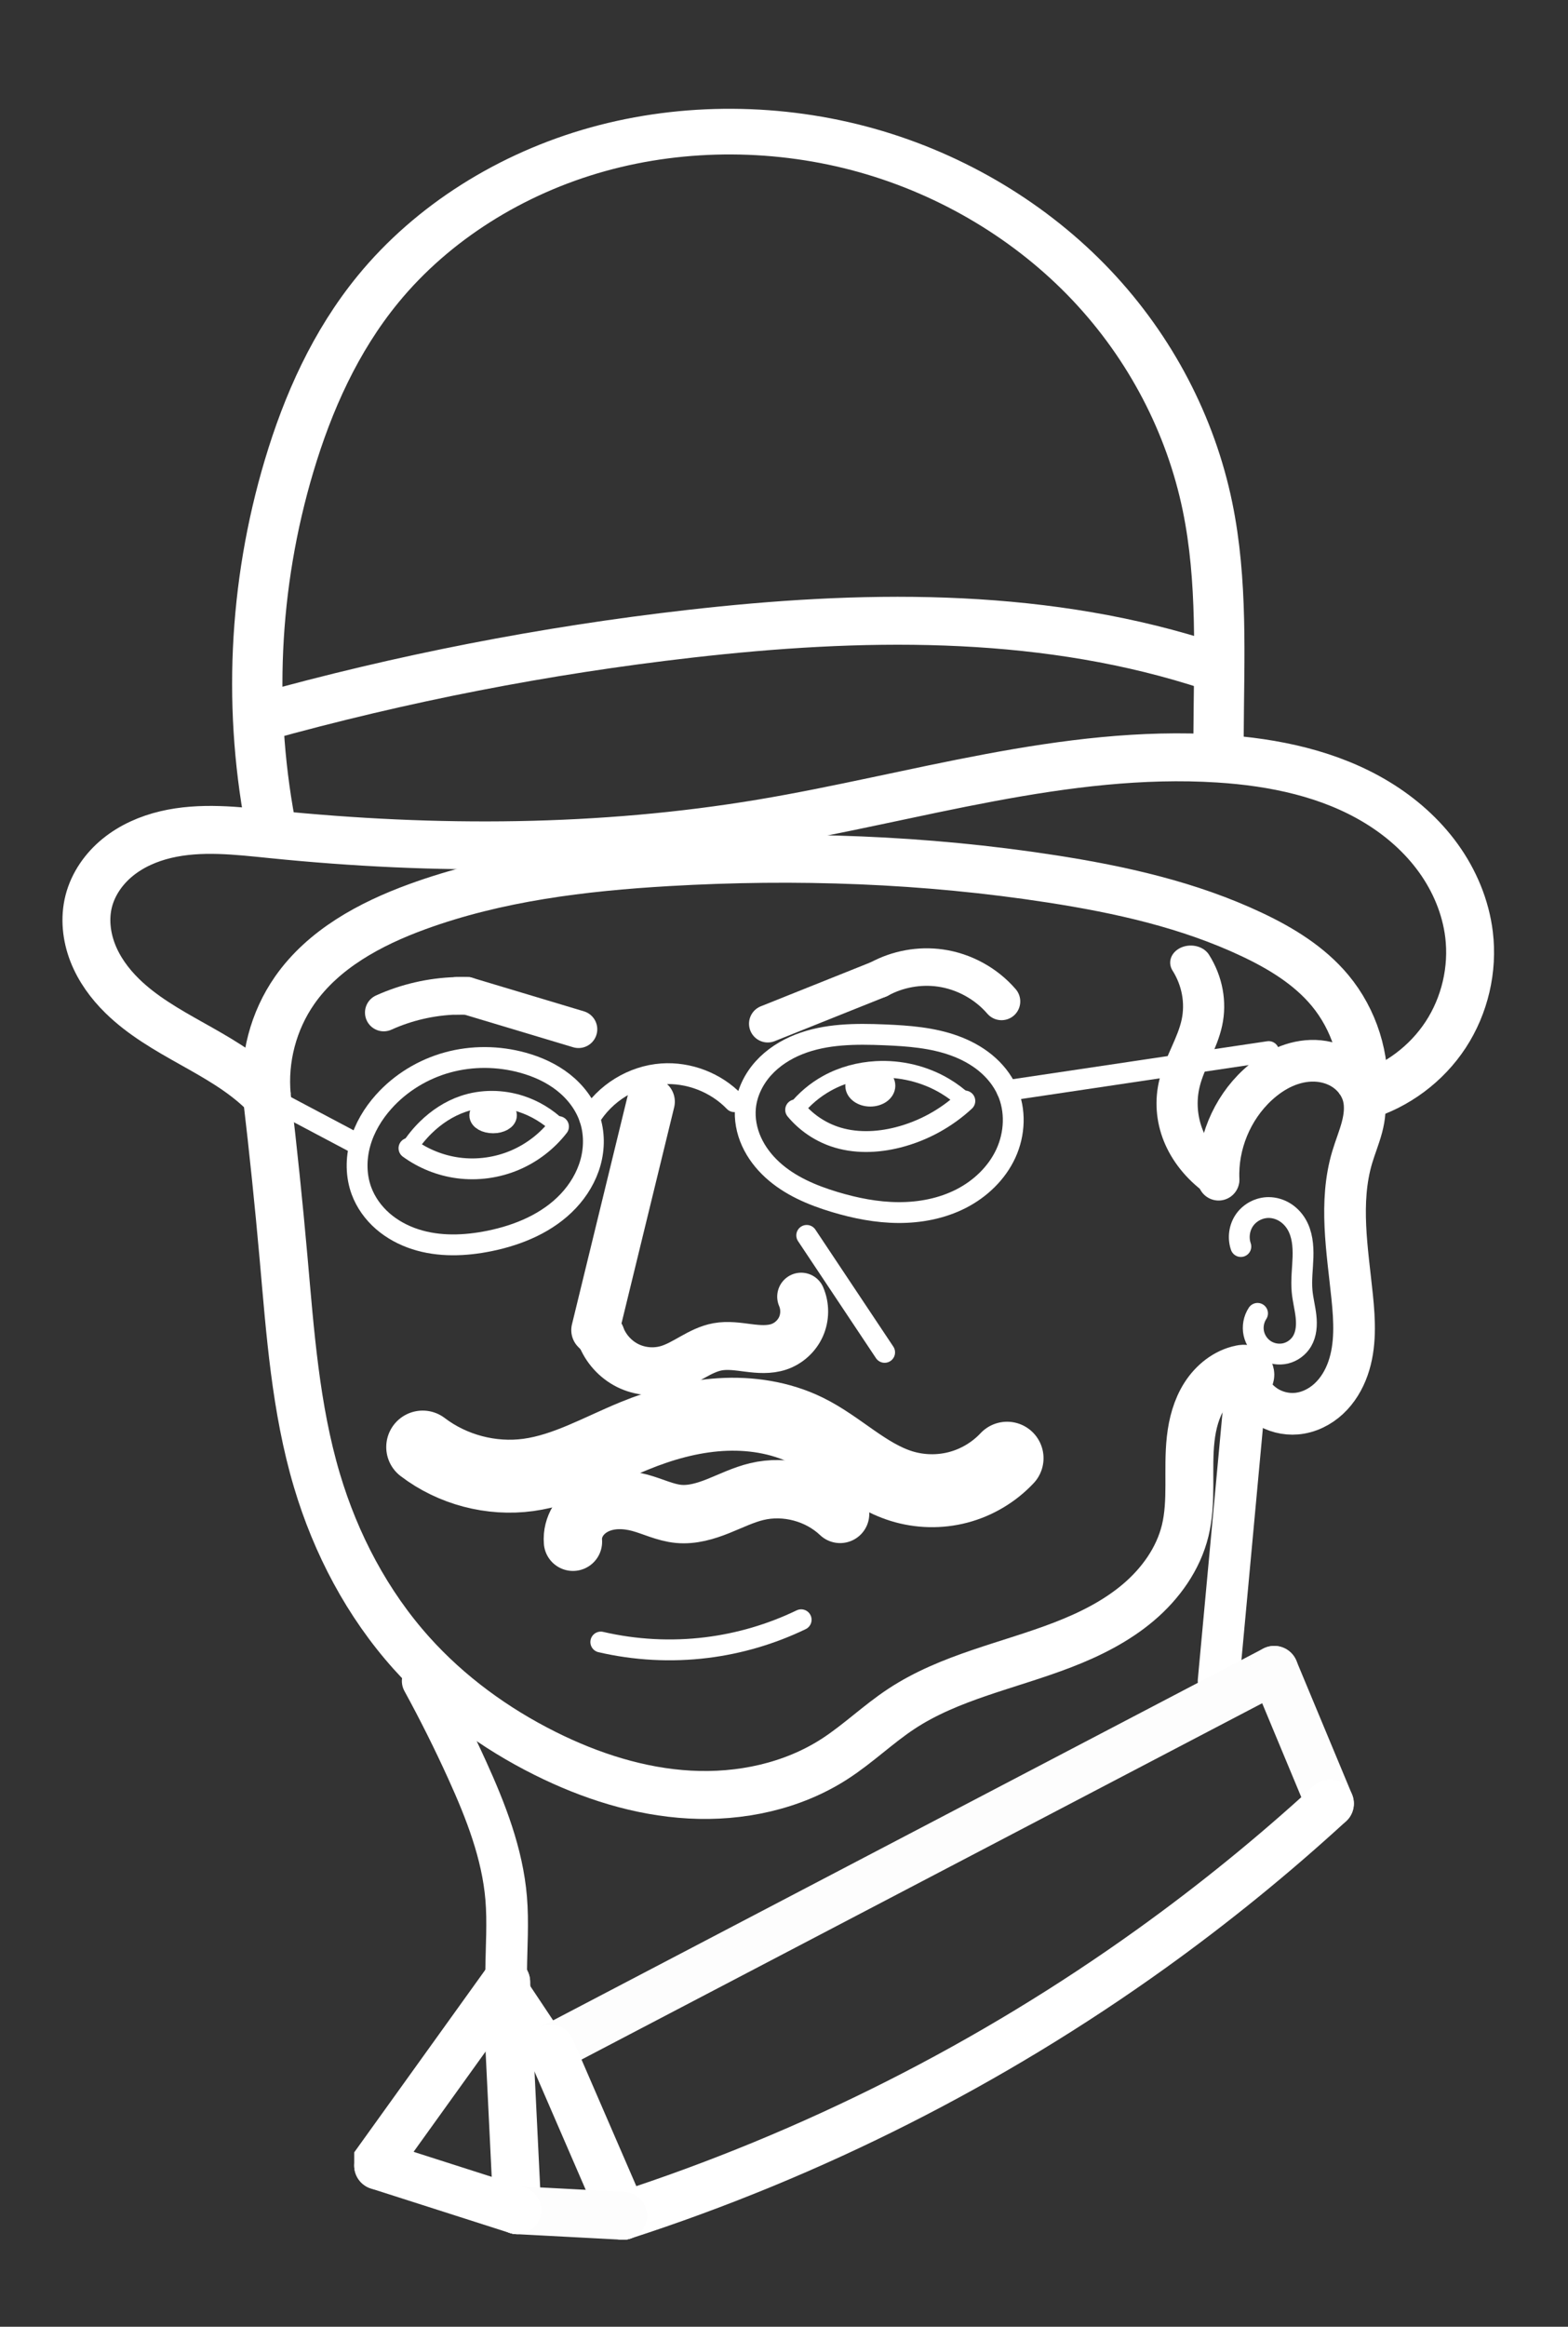 <?xml version="1.0" encoding="UTF-8" standalone="no"?>
<svg
   xmlns:osb="http://www.openswatchbook.org/uri/2009/osb"
   xmlns:dc="http://purl.org/dc/elements/1.1/"
   xmlns:cc="http://creativecommons.org/ns#"
   xmlns:rdf="http://www.w3.org/1999/02/22-rdf-syntax-ns#"
   xmlns:svg="http://www.w3.org/2000/svg"
   xmlns="http://www.w3.org/2000/svg"
   xmlns:sodipodi="http://sodipodi.sourceforge.net/DTD/sodipodi-0.dtd"
   xmlns:inkscape="http://www.inkscape.org/namespaces/inkscape"
   version="1.1"
   id="svg833"
   width="284.586"
   height="421.942"
   viewBox="0 0 284.586 421.942"
   sodipodi:docname="Zenetti_logo_sized.svg"
   inkscape:version="1.0beta1 (32d4812, 2019-09-19)">
  <rect x="0" y="0" width="284.586" height="421.942" fill="#333333" stroke="none"/>
  <defs
     id="defs837">
    <linearGradient
       osb:paint="solid"
       id="linearGradient923">
      <stop
         id="stop921"
         offset="0"
         style="stop-color:#097768;stop-opacity:1;" />
    </linearGradient>
    <inkscape:path-effect
       effect="spiro"
       id="path-effect1032"
       is_visible="true" />
    <inkscape:path-effect
       effect="spiro"
       id="path-effect1028"
       is_visible="true" />
    <inkscape:path-effect
       effect="spiro"
       id="path-effect1022"
       is_visible="true" />
    <inkscape:path-effect
       effect="spiro"
       id="path-effect1018"
       is_visible="true" />
    <inkscape:path-effect
       effect="spiro"
       id="path-effect980"
       is_visible="true" />
    <inkscape:path-effect
       effect="spiro"
       id="path-effect976"
       is_visible="true" />
    <inkscape:path-effect
       effect="spiro"
       id="path-effect970"
       is_visible="true" />
    <inkscape:path-effect
       effect="spiro"
       id="path-effect966"
       is_visible="true" />
    <inkscape:path-effect
       effect="spiro"
       id="path-effect950"
       is_visible="true" />
    <inkscape:path-effect
       effect="spiro"
       id="path-effect946"
       is_visible="true" />
    <inkscape:path-effect
       effect="spiro"
       id="path-effect932"
       is_visible="true" />
    <inkscape:path-effect
       effect="spiro"
       id="path-effect928"
       is_visible="true" />
    <inkscape:path-effect
       effect="spiro"
       id="path-effect924"
       is_visible="true" />
    <inkscape:path-effect
       effect="spiro"
       id="path-effect920"
       is_visible="true" />
    <inkscape:path-effect
       effect="spiro"
       id="path-effect916"
       is_visible="true" />
    <inkscape:path-effect
       effect="spiro"
       id="path-effect912"
       is_visible="true" />
    <inkscape:path-effect
       effect="spiro"
       id="path-effect908"
       is_visible="true" />
    <inkscape:path-effect
       effect="spiro"
       id="path-effect904"
       is_visible="true" />
    <inkscape:path-effect
       effect="spiro"
       id="path-effect900"
       is_visible="true" />
    <inkscape:path-effect
       effect="spiro"
       id="path-effect894"
       is_visible="true" />
    <inkscape:path-effect
       effect="spiro"
       id="path-effect890"
       is_visible="true" />
    <inkscape:path-effect
       effect="spiro"
       id="path-effect886"
       is_visible="true" />
    <inkscape:path-effect
       effect="spiro"
       id="path-effect876"
       is_visible="true" />
    <inkscape:path-effect
       effect="spiro"
       id="path-effect872"
       is_visible="true" />
    <inkscape:path-effect
       effect="spiro"
       id="path-effect868"
       is_visible="true" />
    <inkscape:path-effect
       effect="spiro"
       id="path-effect864"
       is_visible="true" />
    <inkscape:path-effect
       effect="spiro"
       id="path-effect860"
       is_visible="true" />
    <inkscape:path-effect
       effect="spiro"
       id="path-effect856"
       is_visible="true" />
    <inkscape:path-effect
       effect="spiro"
       id="path-effect852"
       is_visible="true" />
    <inkscape:path-effect
       effect="spiro"
       id="path-effect848"
       is_visible="true" />
    <inkscape:path-effect
       is_visible="true"
       id="path-effect856-3"
       effect="spiro" />
    <inkscape:path-effect
       is_visible="true"
       id="path-effect860-0"
       effect="spiro" />
    <inkscape:path-effect
       is_visible="true"
       id="path-effect852-0"
       effect="spiro" />
    <inkscape:path-effect
       is_visible="true"
       id="path-effect872-5"
       effect="spiro" />
  </defs>
  <sodipodi:namedview
     inkscape:pagecheckerboard="true"
     pagecolor="#ffffff"
     bordercolor="#666666"
     inkscape:document-rotation="0"
     borderopacity="1"
     objecttolerance="10"
     gridtolerance="10"
     guidetolerance="10"
     inkscape:pageopacity="0"
     inkscape:pageshadow="2"
     inkscape:window-width="1440"
     inkscape:window-height="786"
     id="namedview835"
     showgrid="false"
     inkscape:zoom="1.4"
     inkscape:cx="209.47073"
     inkscape:cy="195.91883"
     inkscape:window-x="0"
     inkscape:window-y="23"
     inkscape:window-maximized="0"
     inkscape:current-layer="layer1" />
  <g
     inkscape:groupmode="layer"
     id="layer1"
     inkscape:label="kontur"
     style="display:inline"
     transform="translate(-306.132,1.795)">
    <path
       style="fill:none;stroke:#ffffff;stroke-width:9.13;stroke-linecap:butt;stroke-linejoin:miter;stroke-miterlimit:4;stroke-dasharray:none;stroke-opacity:1;fill-opacity:1"
       d="m 355.574,149.503 c -4.503,-24.395 -3.459,-49.798 3.03,-73.741 3.41,-12.581 8.381,-24.898 16.162,-35.355 9.855,-13.244 24.103,-23.107 39.888,-27.939 15.785,-4.832 33.022,-4.654 48.791,0.23 15.769,4.884 30.026,14.42 40.782,26.943 10.756,12.523 18.008,27.978 21.051,44.203 2.801,14.933 2.092,30.264 2.02,45.457 -0.008,1.684 -0.008,3.367 0,5.051"
       id="path846"
       inkscape:connector-curvature="0"
       inkscape:path-effect="#path-effect848"
       inkscape:original-d="m 355.5737,149.50258 c 1.01115,-24.57938 2.0213,-49.15976 3.03045,-73.741139 1.00916,-24.581379 10.77596,-23.569226 16.16244,-35.355339 5.38648,-11.786113 100.34282,28.958706 150.51273,43.436559 50.16991,14.477853 1.34787,30.305579 2.02031,45.456869 0.67243,15.15128 10e-4,3.36817 0,5.05076"
       transform="matrix(1,0,0,0.907,0,13.967)" />
    <path
       style="fill:none;stroke:#ffffff;stroke-width:8.693;stroke-linecap:butt;stroke-linejoin:miter;stroke-miterlimit:4;stroke-dasharray:none;stroke-opacity:1"
       d="m 353.553,128.289 c 25.475,-7.087 51.51,-12.159 77.782,-15.152 30.713,-3.5 62.39,-4.074 91.924,5.051 2.035,0.629 4.056,1.302 6.061,2.02"
       id="path862"
       inkscape:connector-curvature="0"
       inkscape:path-effect="#path-effect864"
       inkscape:original-d="m 353.55339,128.28937 c 25.92825,-5.04976 51.8555,-10.10052 77.78175,-15.15228 25.92625,-5.05177 61.28358,3.36817 91.92388,5.05076 30.64029,1.68259 4.04161,1.34787 6.06091,2.0203" />
    <path
       style="fill:none;stroke:#ffffff;stroke-width:3.78;stroke-linecap:butt;stroke-linejoin:miter;stroke-miterlimit:4;stroke-dasharray:none;stroke-opacity:1"
       d="m 488.914,195.97 c -0.886,-1.956 -2.28,-3.663 -3.941,-5.023 -1.662,-1.36 -3.586,-2.379 -5.604,-3.112 -4.036,-1.466 -8.387,-1.79 -12.678,-1.967 -5.25,-0.216 -10.661,-0.205 -15.549,1.721 -2.444,0.963 -4.722,2.41 -6.478,4.364 -1.756,1.954 -2.969,4.432 -3.227,7.046 -0.21,2.124 0.212,4.291 1.094,6.236 0.881,1.944 2.211,3.669 3.786,5.11 3.149,2.882 7.195,4.596 11.283,5.827 3.757,1.131 7.648,1.903 11.571,1.924 3.924,0.021 7.89,-0.731 11.385,-2.514 3.495,-1.783 6.495,-4.639 8.137,-8.202 1.642,-3.563 1.84,-7.837 0.221,-11.411 z"
       id="path866"
       inkscape:connector-curvature="0"
       inkscape:path-effect="#path-effect868"
       inkscape:original-d="m 488.91383,195.96959 c 10.43724,-6.73535 -14.81457,-6.73335 -22.22335,-10.10152 -7.40879,-3.36818 -16.83488,8.75565 -25.25382,13.13198 -8.41894,4.37633 10.77596,11.4494 16.16244,17.17259 5.38648,5.7232 20.87749,-13.4677 31.31473,-20.20305 z" />
    <path
       style="fill:none;stroke:#ffffff;stroke-width:3.78;stroke-linecap:round;stroke-linejoin:miter;stroke-miterlimit:4;stroke-dasharray:none;stroke-opacity:1"
       d="m 413.152,201.02 c 2.734,-4.592 7.801,-7.71 13.132,-8.081 4.831,-0.337 9.772,1.564 13.132,5.051"
       id="path874"
       inkscape:connector-curvature="0"
       inkscape:path-effect="#path-effect876"
       inkscape:original-d="m 413.15239,201.02036 c 4.37833,-2.69274 8.75566,-5.38648 13.13198,-8.08122 4.37633,-2.69475 8.75566,3.36817 13.13199,5.05076" />
    <path
       style="fill:none;stroke:#ffffff;stroke-width:3.78;stroke-linecap:butt;stroke-linejoin:miter;stroke-miterlimit:4;stroke-dasharray:none;stroke-opacity:1"
       d="m 371.736,206.071 -17.173,-9.091"
       id="path880"
       inkscape:connector-curvature="0" />
    <path
       style="fill:none;stroke:#ffffff;stroke-width:8.693;stroke-linecap:round;stroke-linejoin:round;stroke-miterlimit:4;stroke-dasharray:none;stroke-opacity:1"
       d="m 424.264,197.99 -10.102,41.416 1.01,1.01"
       id="path882"
       inkscape:connector-curvature="0" />
    <path
       style="fill:none;stroke:#ffffff;stroke-width:8.693;stroke-linecap:round;stroke-linejoin:miter;stroke-miterlimit:4;stroke-dasharray:none;stroke-opacity:1"
       d="m 451.538,233.345 c 0.742,1.71 0.733,3.73 -0.024,5.433 -0.757,1.703 -2.251,3.063 -4.017,3.658 -1.768,0.595 -3.692,0.436 -5.543,0.202 -1.851,-0.234 -3.733,-0.535 -5.569,-0.202 -1.638,0.297 -3.142,1.083 -4.594,1.896 -1.452,0.814 -2.9,1.674 -4.497,2.144 -2.384,0.702 -5.031,0.467 -7.254,-0.645 -2.223,-1.111 -3.999,-3.088 -4.868,-5.416"
       id="path888"
       inkscape:connector-curvature="0"
       inkscape:path-effect="#path-effect890"
       inkscape:original-d="m 451.53819,233.34524 c -1.34587,3.03146 -2.69274,6.06191 -4.04061,9.09137 -1.34787,3.02946 -7.40679,0.001 -11.11168,0 -3.70489,-0.001 -6.05992,2.69474 -9.09137,4.04061 -3.03146,1.34587 -8.08022,-4.03961 -12.12183,-6.06091" />
    <path
       style="fill:none;stroke:#ffffff;stroke-width:10.583;stroke-linecap:round;stroke-linejoin:miter;stroke-miterlimit:4;stroke-dasharray:none;stroke-opacity:1"
       d="m 458.609,272.741 c -3.957,-3.747 -9.855,-5.32 -15.152,-4.041 -2.404,0.58 -4.639,1.693 -6.935,2.611 -2.296,0.918 -4.745,1.657 -7.207,1.43 -2.446,-0.226 -4.699,-1.381 -7.071,-2.02 -2.491,-0.671 -5.217,-0.751 -7.591,0.257 -1.187,0.504 -2.268,1.277 -3.078,2.28 -0.811,1.003 -1.344,2.24 -1.453,3.525 -0.029,0.336 -0.029,0.674 0,1.01"
       id="path892"
       inkscape:connector-curvature="0"
       inkscape:path-effect="#path-effect894"
       inkscape:original-d="m 458.60926,272.74119 c -5.04977,-1.00916 -10.10053,-2.69274 -15.15229,-4.04061 -5.05177,-1.34787 -9.42709,2.69474 -14.14214,4.04061 -4.71504,1.34587 -4.71304,-1.34587 -7.07107,-2.02031 -2.35802,-0.67443 -8.08022,4.04161 -12.12183,6.06092 -4.04161,2.0193 10e-4,0.67443 0,1.01015" />
    <path
       style="fill:none;stroke:#ffffff;stroke-width:13.228;stroke-linecap:round;stroke-linejoin:miter;stroke-miterlimit:4;stroke-dasharray:none;stroke-opacity:1"
       d="m 488.914,262.64 c -2.386,2.542 -5.499,4.396 -8.871,5.283 -3.372,0.887 -6.993,0.806 -10.322,-0.232 -3.18,-0.992 -6.032,-2.812 -8.767,-4.715 -2.735,-1.903 -5.414,-3.921 -8.406,-5.387 -4.834,-2.368 -10.338,-3.194 -15.709,-2.851 -5.371,0.344 -10.625,1.821 -15.605,3.861 -6.331,2.593 -12.415,6.14 -19.193,7.071 -6.726,0.924 -13.793,-0.935 -19.193,-5.051"
       id="path902"
       inkscape:connector-curvature="0"
       inkscape:path-effect="#path-effect904"
       inkscape:original-d="m 488.91383,262.63966 c -6.05991,1.34787 -12.79426,3.36818 -19.1929,5.05076 -6.39863,1.68259 -11.44739,-6.73335 -17.17259,-10.10152 -5.7252,-3.36818 -20.87549,0.67443 -31.31473,1.01015 -10.43924,0.33572 -12.79426,4.71505 -19.1929,7.07107 -6.39863,2.35602 -12.79426,-3.36618 -19.1929,-5.05076" />
    <path
       style="fill:none;stroke:#ffffff;stroke-width:3.78;stroke-linecap:round;stroke-linejoin:miter;stroke-miterlimit:4;stroke-dasharray:none;stroke-opacity:1"
       d="m 415.173,295.975 c 6.273,1.455 12.802,1.799 19.193,1.01 5.948,-0.734 11.774,-2.448 17.173,-5.051"
       id="path914"
       inkscape:connector-curvature="0"
       inkscape:path-effect="#path-effect916"
       inkscape:original-d="m 415.1727,295.9747 c 6.73535,0.33771 12.79626,0.67443 19.19289,1.01015 6.39664,0.33572 11.4494,-3.36618 17.1726,-5.05076" />
    <path
       style="fill:none;stroke:#ffffff;stroke-width:8.693;stroke-linecap:butt;stroke-linejoin:miter;stroke-miterlimit:4;stroke-dasharray:none;stroke-opacity:1"
       d="m 354.564,196.98 c -0.642,-6.724 1.182,-13.656 5.051,-19.193 5.218,-7.468 13.666,-12.03 22.223,-15.152 14.51,-5.294 30.037,-7.183 45.457,-8.081 23.26,-1.355 46.676,-0.535 69.701,3.03 12.476,1.932 24.95,4.709 36.365,10.102 5.28,2.494 10.4,5.618 14.142,10.102 4.41,5.283 6.637,12.335 6.061,19.193"
       id="path926"
       inkscape:connector-curvature="0"
       inkscape:path-effect="#path-effect928"
       inkscape:original-d="m 354.56354,196.97975 c 1.01115,-6.39663 3.36818,-12.79427 5.05077,-19.1929 1.68258,-6.39864 14.81657,-10.10053 22.22335,-15.15229 7.40679,-5.05176 30.30558,-5.38648 45.45687,-8.08122 15.15128,-2.69474 46.46801,2.0213 69.70052,3.03046 23.23251,1.00915 24.24466,6.73535 36.36549,10.10152 12.12083,3.36618 9.42909,6.73535 14.14214,10.10153 4.71304,3.36617 4.04161,12.79627 6.06091,19.1929" />
    <path
       style="fill:none;stroke:#ffffff;stroke-width:7.559;stroke-linecap:round;stroke-linejoin:miter;stroke-miterlimit:4;stroke-dasharray:none;stroke-opacity:1"
       d="m 382.848,303.046 c 2.893,5.285 5.589,10.677 8.081,16.162 3.365,7.408 6.391,15.126 7.071,23.234 0.366,4.364 0.043,8.753 0,13.132 -0.007,0.673 -0.007,1.347 0,2.02"
       id="path930"
       inkscape:connector-curvature="0"
       inkscape:path-effect="#path-effect932"
       inkscape:original-d="m 382.84781,303.04576 c 2.02131,4.71505 5.38848,10.77596 8.08123,16.16244 2.69274,5.38648 4.71504,15.49001 7.07106,23.23351 2.35603,7.74351 0.001,8.75566 0,13.13199 -10e-4,4.37632 0.001,1.34787 0,2.0203" />
    <path
       style="fill:none;stroke:#ffffff;stroke-width:7.559;stroke-linecap:round;stroke-linejoin:miter;stroke-miterlimit:4;stroke-dasharray:none;stroke-opacity:1"
       d="m 532.35,248.498 -5.051,54.548 v 0"
       id="path934"
       inkscape:connector-curvature="0" />
    <path
       style="fill:none;stroke:#ffffff;stroke-width:6.425;stroke-linecap:butt;stroke-linejoin:miter;stroke-miterlimit:4;stroke-dasharray:none;stroke-opacity:1"
       d="m 398,357.594 8.081,12.122"
       id="path936"
       inkscape:connector-curvature="0" />
    <path
       style="fill:none;stroke:#fdfdfd;stroke-width:8.693;stroke-linecap:round;stroke-linejoin:round;stroke-miterlimit:4;stroke-dasharray:none;stroke-opacity:1"
       d="M 406.081,369.716 537.401,301.025"
       id="path938"
       inkscape:connector-curvature="0" />
    <path
       style="fill:none;stroke:#ffffff;stroke-width:8.693;stroke-linecap:round;stroke-linejoin:miter;stroke-miterlimit:4;stroke-dasharray:none;stroke-opacity:1"
       d="m 398,357.594 -23.234,32.325 v 1.01"
       id="path940"
       inkscape:connector-curvature="0" />
    <path
       style="fill:none;stroke:#fdfdfd;stroke-width:8.693;stroke-linecap:round;stroke-linejoin:miter;stroke-miterlimit:4;stroke-dasharray:none;stroke-opacity:1"
       d="m 537.401,301.025 10.102,24.244"
       id="path942"
       inkscape:connector-curvature="0" />
    <path
       style="fill:none;stroke:#ffffff;stroke-width:8.693;stroke-linecap:round;stroke-linejoin:miter;stroke-miterlimit:4;stroke-dasharray:none;stroke-opacity:1"
       d="m 547.503,325.269 c -10.239,9.388 -21.04,18.163 -32.325,26.264 -29.232,20.983 -61.731,37.404 -95.964,48.487"
       id="path948"
       inkscape:connector-curvature="0"
       inkscape:path-effect="#path-effect950"
       inkscape:original-d="m 547.50268,325.26912 c -10.43724,9.09237 -21.54892,17.51031 -32.32488,26.26397 -10.77596,8.75365 -63.97533,32.32588 -95.96449,48.48732" />
    <path
       style="fill:none;stroke:#ffffff;stroke-width:8.693;stroke-linecap:round;stroke-linejoin:miter;stroke-miterlimit:4;stroke-dasharray:none;stroke-opacity:1"
       d="m 419.213,400.02 -13.132,-30.305 v 0"
       id="path952"
       inkscape:connector-curvature="0" />
    <path
       style="fill:none;stroke:#ffffff;stroke-width:8.693;stroke-linecap:round;stroke-linejoin:round;stroke-miterlimit:4;stroke-dasharray:none;stroke-opacity:1"
       d="m 398,357.594 2.02,41.416"
       id="path954"
       inkscape:connector-curvature="0" />
    <path
       style="fill:none;stroke:#fdfdfd;stroke-width:8.693;stroke-linecap:round;stroke-linejoin:miter;stroke-miterlimit:4;stroke-dasharray:none;stroke-opacity:1"
       d="m 400.02,399.01 19.193,1.01"
       id="path958"
       inkscape:connector-curvature="0" />
    <path
       style="fill:none;stroke:#ffffff;stroke-width:6.803;stroke-linecap:round;stroke-linejoin:miter;stroke-miterlimit:4;stroke-dasharray:none;stroke-opacity:1"
       d="m 445.477,183.848 20.203,-8.081"
       id="path960"
       inkscape:connector-curvature="0" />
    <path
       style="fill:none;stroke:#ffffff;stroke-width:6.803;stroke-linecap:round;stroke-linejoin:miter;stroke-miterlimit:4;stroke-dasharray:none;stroke-opacity:1"
       d="m 465.68,175.767 c 3.362,-1.834 7.32,-2.553 11.112,-2.02 4.269,0.6 8.296,2.796 11.112,6.061"
       id="path964"
       inkscape:connector-curvature="0"
       inkscape:path-effect="#path-effect966"
       inkscape:original-d="m 465.68032,175.76654 c 3.70489,-0.67243 7.40879,-1.34587 11.11168,-2.0203 3.7029,-0.67444 7.40879,4.04161 11.11168,6.06091" />
    <path
       style="fill:none;stroke:#ffffff;stroke-width:6.803;stroke-linecap:round;stroke-linejoin:miter;stroke-miterlimit:4;stroke-dasharray:none;stroke-opacity:1"
       d="m 390.929,178.797 c -0.673,-0.02 -1.347,-0.02 -2.02,0 -4.52,0.133 -9.011,1.169 -13.132,3.03"
       id="path968"
       inkscape:connector-curvature="0"
       inkscape:path-effect="#path-effect970"
       inkscape:original-d="m 390.92904,178.797 c -0.67244,0.001 -1.34587,0.001 -2.02031,0 -0.67444,-0.001 -8.75366,2.02131 -13.13198,3.03046" />
    <path
       style="fill:none;stroke:#ffffff;stroke-width:3.78;stroke-linecap:round;stroke-linejoin:miter;stroke-miterlimit:4;stroke-dasharray:none;stroke-opacity:1"
       d="m 466.69,243.447 -14.142,-21.213"
       id="path972"
       inkscape:connector-curvature="0" />
    <path
       style="fill:none;stroke:#ffffff;stroke-width:3.78;stroke-linecap:round;stroke-linejoin:miter;stroke-miterlimit:4;stroke-dasharray:none;stroke-opacity:1"
       d="m 534.371,236.376 c -0.697,1.058 -0.947,2.401 -0.677,3.638 0.27,1.238 1.056,2.355 2.131,3.026 1.074,0.671 2.423,0.889 3.654,0.589 1.231,-0.3 2.328,-1.113 2.974,-2.203 0.788,-1.332 0.883,-2.967 0.715,-4.505 -0.168,-1.538 -0.575,-3.045 -0.715,-4.586 -0.185,-2.046 0.105,-4.103 0.168,-6.156 0.062,-2.054 -0.13,-4.198 -1.178,-5.965 -0.524,-0.883 -1.254,-1.647 -2.129,-2.184 -0.875,-0.537 -1.895,-0.843 -2.922,-0.846 -1.694,-0.005 -3.368,0.853 -4.352,2.231 -0.984,1.378 -1.253,3.24 -0.699,4.84"
       id="path974"
       inkscape:connector-curvature="0"
       inkscape:path-effect="#path-effect976"
       inkscape:original-d="m 534.3707,236.3757 c 2.69474,1.68458 5.38848,3.36817 8.08122,5.05076 2.69274,1.68259 10e-4,-6.05992 0,-9.09137 -10e-4,-3.03146 -0.67244,-8.08022 -1.01016,-12.12184 -0.33771,-4.04161 -3.36617,-2.0193 -5.05076,-3.03045 -1.68459,-1.01116 -3.36617,4.71504 -5.05076,7.07107" />
    <path
       style="fill:none;stroke:#ffffff;stroke-width:7.468;stroke-linecap:round;stroke-linejoin:miter;stroke-miterlimit:4;stroke-dasharray:none;stroke-opacity:1"
       d="m 522.249,164.655 c 2.095,3.995 2.817,8.693 2.02,13.132 -0.81,4.513 -3.11,8.642 -4.041,13.132 -0.793,3.823 -0.556,7.855 0.679,11.559 1.235,3.704 3.464,7.071 6.392,9.654"
       id="path978"
       inkscape:connector-curvature="0"
       inkscape:path-effect="#path-effect980"
       inkscape:original-d="m 522.24887,164.65486 c 10e-4,4.04162 1.34787,8.75566 2.0203,13.13199 0.67244,4.37633 -2.69274,8.75565 -4.04061,13.13198 -1.34787,4.37633 4.71505,14.14313 7.07107,21.2132"
       transform="matrix(1,0,0,0.83,0,36.108)" />
    <path
       inkscape:connector-curvature="0"
       id="path878-5"
       d="m 488.914,195.97 47.477,-7.071 v 0"
       style="display:inline;fill:none;stroke:#ffffff;stroke-width:3.78;stroke-linecap:round;stroke-linejoin:miter;stroke-miterlimit:4;stroke-dasharray:none;stroke-opacity:1" />
    <path
       style="fill:none;stroke:#ffffff;stroke-width:3.024;stroke-linecap:round;stroke-linejoin:miter;stroke-miterlimit:4;stroke-dasharray:none;stroke-opacity:1"
       d="m 450.536,199.464 c 1.564,-1.961 3.518,-3.61 5.714,-4.821 2.729,-1.506 5.816,-2.329 8.929,-2.5 4.345,-0.239 8.764,0.805 12.5,3.036 1.28,0.764 2.479,1.664 3.571,2.679"
       id="path1016"
       inkscape:connector-curvature="0"
       inkscape:path-effect="#path-effect1018"
       inkscape:original-d="m 450.53572,199.46429 c 1.90576,-1.60615 3.81052,-3.21329 5.71428,-4.82143 1.90376,-1.60815 5.95338,-1.66567 8.92857,-2.5 2.97519,-0.83434 8.33434,2.02481 12.5,3.03571 4.16567,1.01091 2.38195,1.78672 3.57143,2.67857" />
    <path
       style="fill:none;stroke:#ffffff;stroke-width:3.78;stroke-linecap:round;stroke-linejoin:miter;stroke-miterlimit:4;stroke-dasharray:none;stroke-opacity:1"
       d="m 450.536,199.464 c 1.828,2.198 4.264,3.884 6.964,4.821 3.708,1.287 7.803,1.145 11.607,0.179 4.513,-1.147 8.729,-3.441 12.143,-6.607"
       id="path1020"
       inkscape:connector-curvature="0"
       inkscape:path-effect="#path-effect1022"
       inkscape:original-d="m 450.53572,199.46429 c 2.38195,1.66767 4.64385,3.21528 6.96428,4.82142 2.32043,1.60615 7.7391,0.12005 11.60714,0.17858 3.86805,0.0585 8.09624,-4.40377 12.14286,-6.60715" />
    <path
       style="fill:none;stroke:#ffffff;stroke-width:3.024;stroke-linecap:round;stroke-linejoin:miter;stroke-miterlimit:4;stroke-dasharray:none;stroke-opacity:1"
       d="m 380.536,203.75 c 0.865,-1.36 1.886,-2.621 3.036,-3.75 1.925,-1.89 4.232,-3.415 6.786,-4.286 3.383,-1.153 7.14,-1.113 10.536,0 2.534,0.83 4.875,2.247 6.786,4.107"
       id="path1026"
       inkscape:connector-curvature="0"
       inkscape:path-effect="#path-effect1028"
       inkscape:original-d="m 380.53572,203.75 c 0.95338,-1.18948 2.0248,-2.499 3.03571,-3.75 1.0109,-1.251 4.52481,-2.85614 6.78571,-4.28571 2.26091,-1.42958 7.02481,0.001 10.53572,0 3.5109,-0.001 4.52481,2.73909 6.78571,4.10714"
       transform="translate(-0.179,2.679)" />
    <path
       style="fill:none;stroke:#ffffff;stroke-width:3.78;stroke-linecap:round;stroke-linejoin:miter;stroke-miterlimit:4;stroke-dasharray:none;stroke-opacity:1"
       d="m 407.679,199.821 c -2.051,2.643 -4.782,4.753 -7.857,6.071 -3.242,1.39 -6.861,1.893 -10.357,1.429 -3.21,-0.427 -6.309,-1.666 -8.929,-3.571"
       id="path1030"
       inkscape:connector-curvature="0"
       inkscape:path-effect="#path-effect1032"
       inkscape:original-d="m 407.67857,199.82143 c -2.61805,2.02481 -5.23709,4.04862 -7.85714,6.07143 -2.62005,2.02281 -6.90376,0.95338 -10.35714,1.42857 -3.45338,0.47519 -5.95138,-2.37995 -8.92857,-3.57143"
       transform="translate(-0.179,2.679)" />
    <path
       inkscape:connector-curvature="0"
       id="path956"
       d="m 400.02,399.01 -25.254,-8.081"
       style="display:inline;fill:none;stroke:#ffffff;stroke-width:8.693;stroke-linecap:round;stroke-linejoin:miter;stroke-miterlimit:4;stroke-dasharray:none;stroke-opacity:1" />
    <path
       inkscape:original-d="m 354.56354,196.97975 c 1.01115,9.76581 2.02131,19.53061 3.03046,29.29442 1.00915,9.76381 4.04161,26.9384 6.06092,40.4061 2.0193,13.4677 11.44939,20.87749 17.17259,31.31473 5.7232,10.43724 16.16344,12.12283 24.24366,18.18275 8.08022,6.05991 35.01962,0.67443 52.52793,1.01015 17.50831,0.33572 8.08222,-6.05992 12.12183,-9.09137 4.03961,-3.03146 34.34619,-21.54892 51.51778,-32.32489 17.1716,-10.77596 6.73535,-19.52861 10.10153,-29.29442 3.36617,-9.76581 0.67443,0.001 1.01015,0 0.33572,-10e-4 0.001,1.34787 0,2.02031"
       inkscape:path-effect="#path-effect856-3"
       inkscape:connector-curvature="0"
       id="path854"
       d="m 354.564,196.98 c 1.151,9.75 2.161,19.516 3.03,29.294 1.208,13.591 2.167,27.329 6.061,40.406 3.426,11.503 9.152,22.386 17.173,31.315 6.79,7.559 15.151,13.646 24.244,18.183 8.201,4.092 17.112,6.963 26.263,7.46 9.151,0.497 18.561,-1.485 26.265,-6.45 4.247,-2.737 7.903,-6.311 12.122,-9.091 8.798,-5.798 19.473,-7.818 29.303,-11.612 4.915,-1.897 9.701,-4.288 13.721,-7.694 4.02,-3.406 7.248,-7.9 8.494,-13.019 1.317,-5.408 0.375,-11.103 0.998,-16.633 0.311,-2.765 1.037,-5.532 2.536,-7.877 1.499,-2.345 3.839,-4.235 6.567,-4.784 0.334,-0.067 0.689,-0.113 1.01,0 0.207,0.073 0.391,0.212 0.518,0.391 0.127,0.179 0.197,0.399 0.197,0.619 0,0.22 -0.07,0.439 -0.197,0.619 -0.127,0.179 -0.311,0.318 -0.518,0.391"
       style="display:inline;fill:none;stroke:#ffffff;stroke-width:8.693;stroke-linecap:round;stroke-linejoin:miter;stroke-miterlimit:4;stroke-dasharray:none;stroke-opacity:1" />
    <path
       inkscape:original-d="m 527.29963,212.13203 c 2.35802,-5.72319 4.71504,-11.44739 7.07107,-17.17259 2.35602,-5.7252 12.79626,1.34787 19.19289,2.02031 6.39663,0.67244 -1.34587,7.40878 -2.0203,11.11167 -0.67443,3.7029 0.001,16.83688 0,25.25382 -10e-4,8.41694 -6.73335,14.14313 -10.10153,21.2132 -3.36817,7.07007 -6.05991,-4.03961 -9.09137,-6.06091"
       inkscape:path-effect="#path-effect860-0"
       inkscape:connector-curvature="0"
       id="path858"
       d="m 527.3,212.132 c -0.285,-6.384 2.374,-12.84 7.071,-17.173 1.424,-1.314 3.031,-2.443 4.802,-3.23 1.771,-0.787 3.709,-1.226 5.645,-1.159 1.936,0.066 3.868,0.65 5.454,1.765 1.585,1.114 2.806,2.769 3.292,4.645 0.48,1.849 0.244,3.816 -0.247,5.663 -0.491,1.846 -1.23,3.618 -1.774,5.449 -2.414,8.128 -0.868,16.819 0,25.254 0.449,4.359 0.693,8.879 -0.757,13.014 -0.725,2.068 -1.879,4.006 -3.485,5.497 -1.606,1.491 -3.678,2.514 -5.86,2.702 -1.959,0.169 -3.971,-0.347 -5.607,-1.438 -1.636,-1.091 -2.886,-2.749 -3.484,-4.623"
       style="display:inline;fill:none;stroke:#ffffff;stroke-width:7.559;stroke-linecap:round;stroke-linejoin:miter;stroke-miterlimit:4;stroke-dasharray:none;stroke-opacity:1" />
    <path
       inkscape:original-d="m 553.56359,196.97975 c 6.39864,-9.76381 12.79627,-19.52862 19.1929,-29.29443 6.39664,-9.76581 -30.30357,-21.27864 -45.45686,-31.91947 -15.15329,-10.64082 -55.22067,7.81195 -82.83251,11.71642 -27.61184,3.90447 -59.26128,1.34787 -88.89342,2.02031 -29.63214,0.67244 -22.22236,8.08222 -33.33504,12.12183 -11.11268,4.03961 4.04161,11.44939 6.06092,17.17259 2.0193,5.7232 16.83687,11.4494 25.25381,17.17259 8.41694,5.7232 0.67444,0.67444 1.01015,1.01016"
       inkscape:path-effect="#path-effect852-0"
       inkscape:connector-curvature="0"
       id="path850"
       d="m 553.564,196.98 c 6.08,-1.812 11.475,-5.832 14.952,-11.138 3.477,-5.307 5.007,-11.858 4.241,-18.156 -0.608,-4.994 -2.619,-9.778 -5.562,-13.859 -2.942,-4.081 -6.796,-7.468 -11.092,-10.085 -8.592,-5.234 -18.762,-7.34 -28.803,-7.975 -27.913,-1.765 -55.247,7.101 -82.833,11.716 -29.32,4.905 -59.317,5.013 -88.893,2.02 -6.446,-0.652 -13.035,-1.443 -19.341,0.046 -3.153,0.744 -6.199,2.072 -8.715,4.113 -2.516,2.041 -4.478,4.824 -5.28,7.963 -0.787,3.08 -0.431,6.394 0.721,9.357 1.152,2.963 3.071,5.589 5.34,7.816 3.643,3.576 8.142,6.132 12.594,8.63 4.452,2.498 8.965,5.019 12.66,8.542 0.345,0.329 0.681,0.666 1.01,1.01"
       style="display:inline;fill:none;stroke:#ffffff;stroke-width:8.693;stroke-linecap:butt;stroke-linejoin:miter;stroke-miterlimit:4;stroke-dasharray:none;stroke-opacity:1" />
    <path
       inkscape:connector-curvature="0"
       id="path962"
       d="M 411.132,184.858 390.929,178.797 h -2.02"
       style="display:inline;fill:none;stroke:#ffffff;stroke-width:6.803;stroke-linecap:round;stroke-linejoin:miter;stroke-miterlimit:4;stroke-dasharray:none;stroke-opacity:1" />
    <path
       inkscape:original-d="m 413.15239,201.02036 c 6.05992,-7.40879 -8.08022,-6.73335 -12.12183,-10.10153 -4.04161,-3.36817 -16.83488,4.71505 -25.25381,7.07107 -8.41894,2.35602 -2.69274,10.77596 -4.04061,16.16244 -1.34787,5.38648 15.49,6.06191 23.23351,9.09137 7.7435,3.02946 12.12283,-14.81457 18.18274,-22.22335 z"
       inkscape:path-effect="#path-effect872-5"
       inkscape:connector-curvature="0"
       id="path870"
       d="m 413.152,201.02 c -0.884,-2.591 -2.631,-4.845 -4.784,-6.536 -2.153,-1.691 -4.699,-2.839 -7.338,-3.566 -4.438,-1.222 -9.205,-1.27 -13.645,-0.055 -4.44,1.214 -8.538,3.697 -11.609,7.126 -1.947,2.174 -3.49,4.742 -4.273,7.553 -0.783,2.811 -0.778,5.872 0.233,8.61 0.785,2.127 2.159,4.02 3.87,5.508 1.711,1.488 3.753,2.577 5.911,3.274 4.316,1.393 9.008,1.213 13.452,0.31 5.317,-1.081 10.574,-3.282 14.296,-7.23 1.861,-1.974 3.303,-4.365 4.033,-6.978 0.73,-2.613 0.729,-5.448 -0.146,-8.015 z"
       style="display:inline;fill:none;stroke:#ffffff;stroke-width:3.78;stroke-linecap:butt;stroke-linejoin:miter;stroke-miterlimit:4;stroke-dasharray:none;stroke-opacity:1" />
    <ellipse
       style="fill:#ffffff;stroke:#ffffff;stroke-width:3.78;stroke-miterlimit:4;stroke-dasharray:none;stroke-opacity:1"
       id="path1147"
       cx="464.089"
       cy="195.091"
       rx="2.648"
       ry="1.891" />
    <ellipse
       style="fill:#ffffff;stroke:#ffffff;stroke-width:3.78;stroke-miterlimit:4;stroke-dasharray:none;stroke-opacity:1"
       id="path1153"
       cx="395.629"
       cy="200.462"
       rx="2.421"
       ry="1.362" />
    <rect
       style="font-variation-settings:normal;opacity:1;vector-effect:none;fill:#229954;fill-opacity:0;fill-rule:evenodd;stroke-width:0.905;stroke-linecap:butt;stroke-linejoin:miter;stroke-miterlimit:4;stroke-dasharray:none;stroke-dashoffset:0;stroke-opacity:1;stop-color:#000000;stop-opacity:1"
       id="rect914"
       width="284.586"
       height="421.942"
       x="306.132"
       y="-1.795" />
  </g>
</svg>
